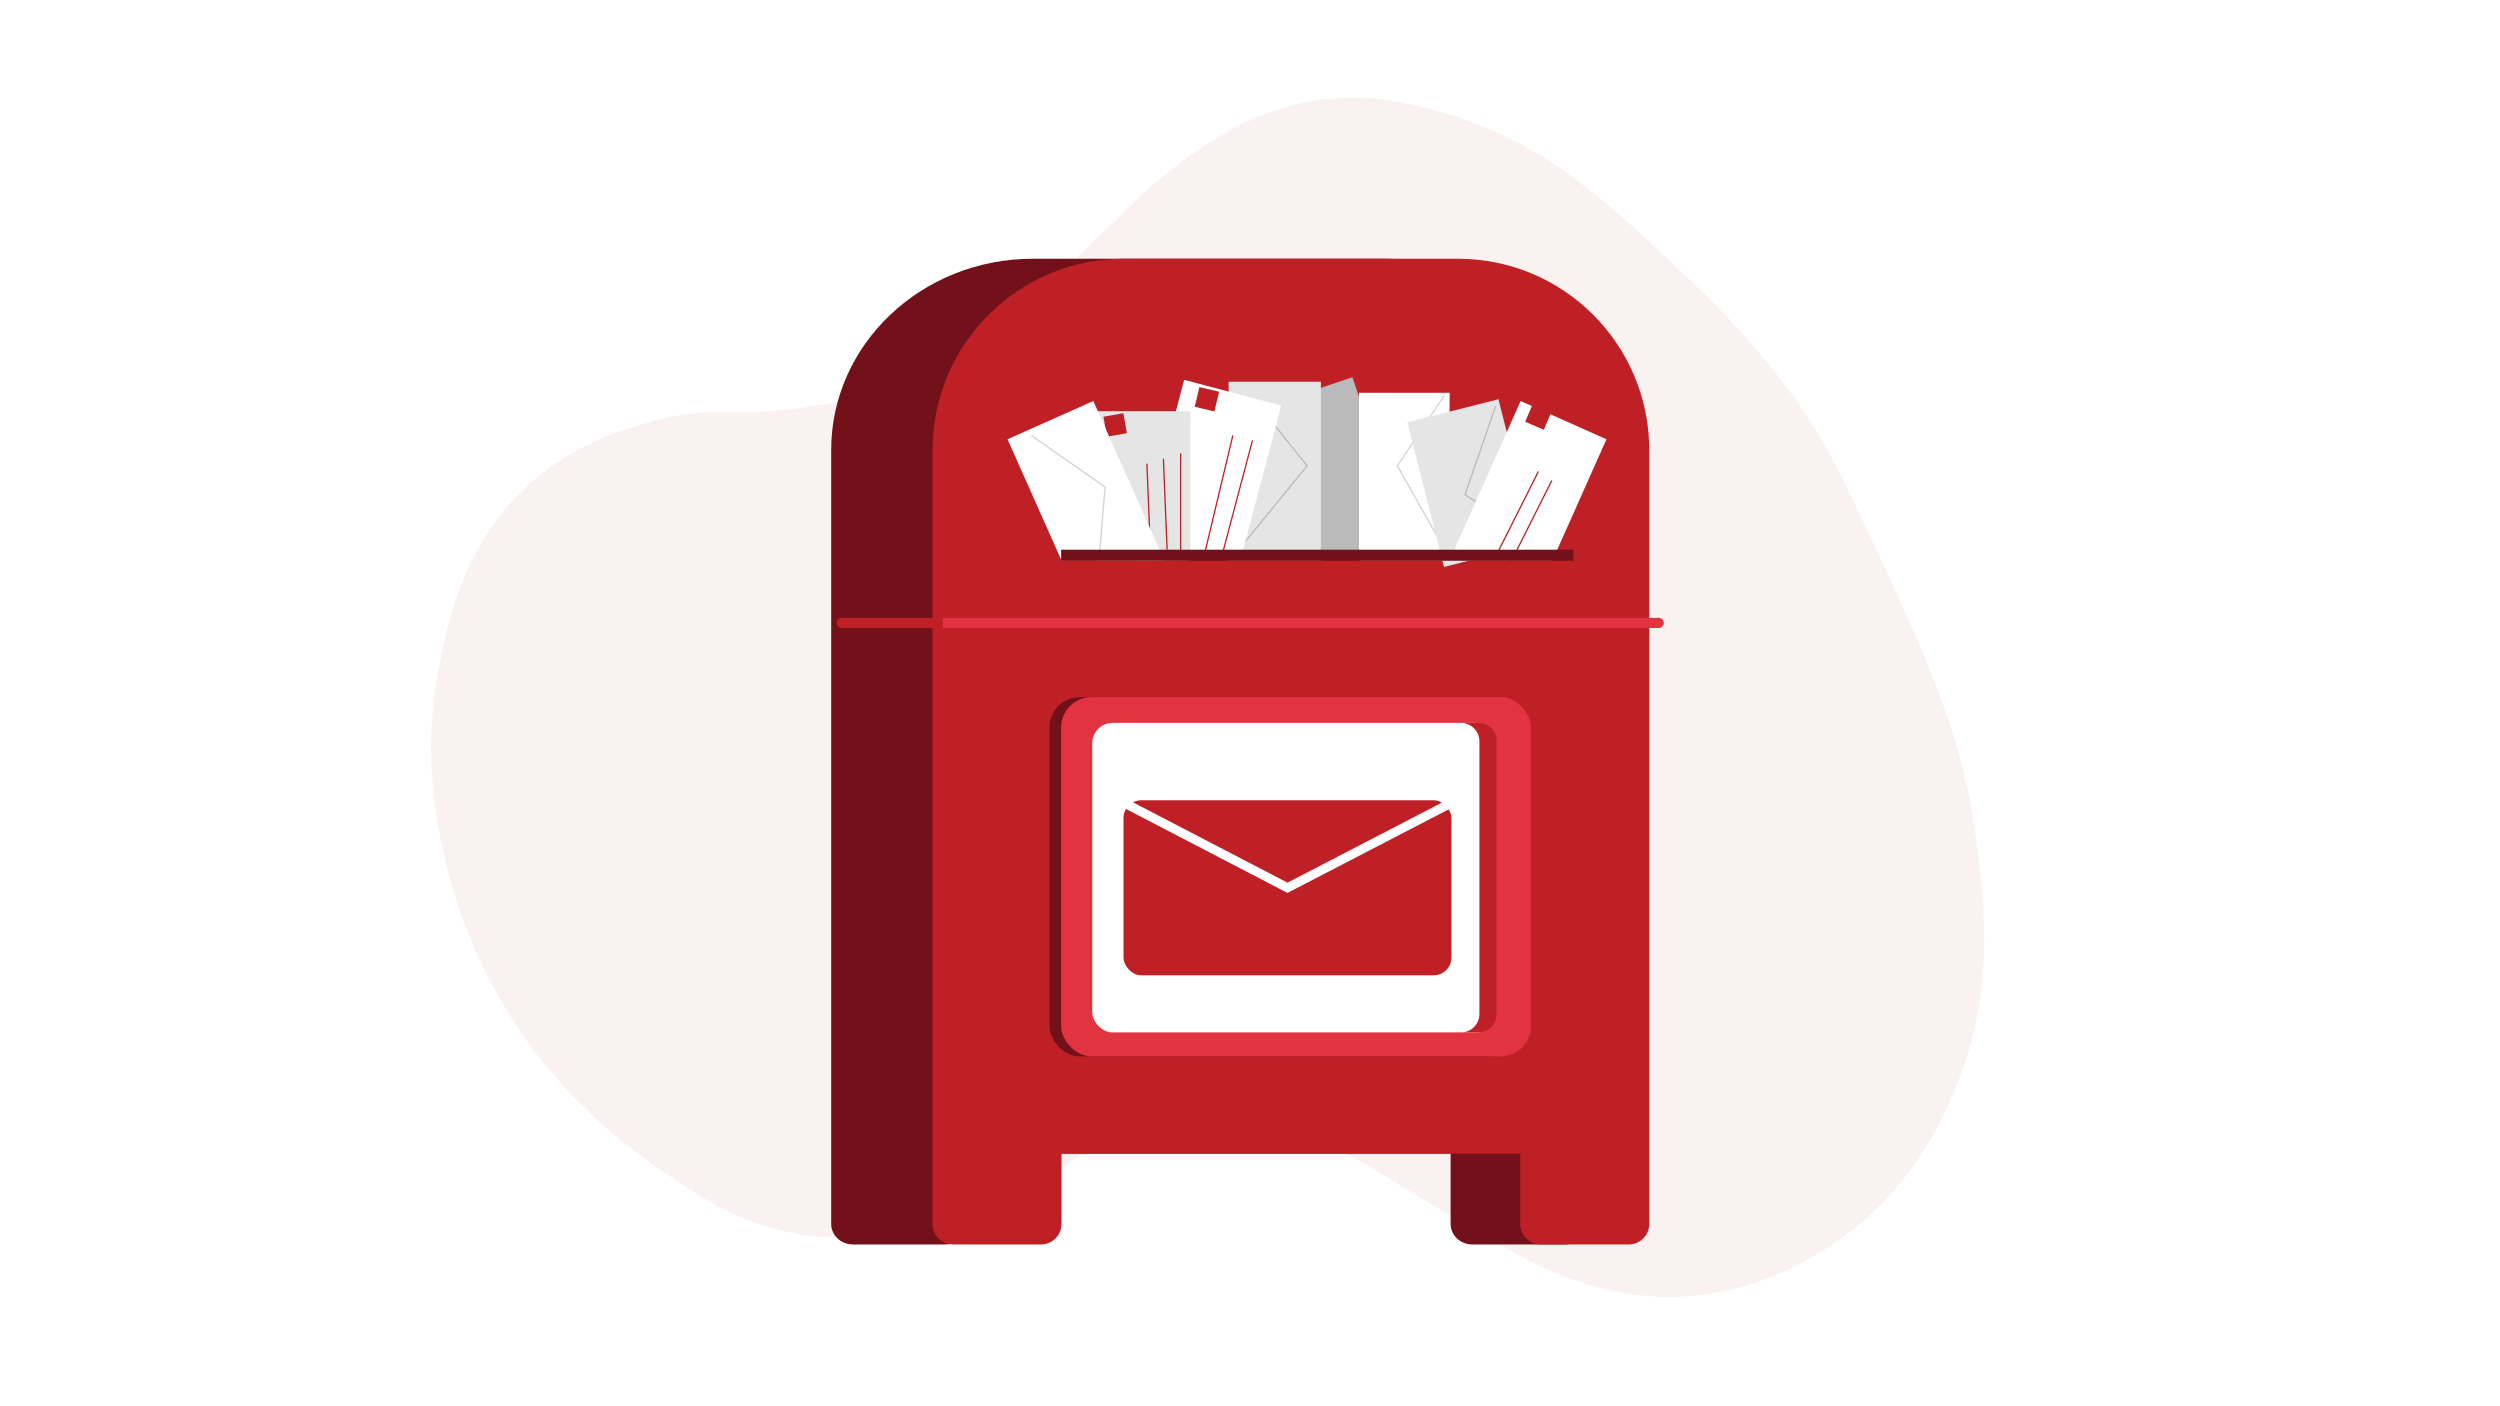 <?xml version="1.0" encoding="UTF-8"?>
<svg xmlns="http://www.w3.org/2000/svg" xmlns:xlink="http://www.w3.org/1999/xlink" viewBox="0 0 1920 1080">
  <defs>
    <style>
      .cls-1 {
        fill: #bf2026;
      }

      .cls-2 {
        filter: url(#drop-shadow-17);
      }

      .cls-2, .cls-3, .cls-4, .cls-5, .cls-6 {
        fill: #fff;
      }

      .cls-3 {
        filter: url(#drop-shadow-16);
      }

      .cls-7 {
        fill: #e23340;
      }

      .cls-8 {
        filter: url(#drop-shadow-9);
      }

      .cls-4 {
        filter: url(#drop-shadow-12);
      }

      .cls-9 {
        filter: url(#drop-shadow-14);
      }

      .cls-9, .cls-10, .cls-11 {
        fill: #e5e5e5;
      }

      .cls-12 {
        stroke: #bababa;
      }

      .cls-12, .cls-13, .cls-14, .cls-15 {
        fill: none;
        stroke-miterlimit: 10;
      }

      .cls-6 {
        filter: url(#drop-shadow-13);
      }

      .cls-10 {
        filter: url(#drop-shadow-11);
      }

      .cls-13 {
        stroke: #bf2026;
      }

      .cls-16 {
        fill: #faf1f1;
      }

      .cls-11 {
        filter: url(#drop-shadow-15);
      }

      .cls-14 {
        stroke: #d1d1d1;
      }

      .cls-17 {
        fill: #721119;
      }

      .cls-15 {
        stroke: #fff;
        stroke-width: 7px;
      }

      .cls-18 {
        fill: #bababa;
        filter: url(#drop-shadow-10);
      }
    </style>
    <filter id="drop-shadow-9" x="623" y="183" width="659" height="788" filterUnits="userSpaceOnUse">
      <feOffset dx="-8" dy="4"/>
      <feGaussianBlur result="blur" stdDeviation="5"/>
      <feFlood flood-color="#000" flood-opacity=".5"/>
      <feComposite in2="blur" operator="in"/>
      <feComposite in="SourceGraphic"/>
    </filter>
    <filter id="drop-shadow-10" x="956" y="274" width="142" height="172" filterUnits="userSpaceOnUse">
      <feOffset dx="-8" dy="4"/>
      <feGaussianBlur result="blur-2" stdDeviation="5"/>
      <feFlood flood-color="#000" flood-opacity=".5"/>
      <feComposite in2="blur-2" operator="in"/>
      <feComposite in="SourceGraphic"/>
    </filter>
    <filter id="drop-shadow-11" x="928" y="278" width="102" height="168" filterUnits="userSpaceOnUse">
      <feOffset dx="-8" dy="4"/>
      <feGaussianBlur result="blur-3" stdDeviation="5"/>
      <feFlood flood-color="#000" flood-opacity=".5"/>
      <feComposite in2="blur-3" operator="in"/>
      <feComposite in="SourceGraphic"/>
    </filter>
    <filter id="drop-shadow-12" x="1028" y="286" width="101" height="160" filterUnits="userSpaceOnUse">
      <feOffset dx="-8" dy="4"/>
      <feGaussianBlur result="blur-4" stdDeviation="5"/>
      <feFlood flood-color="#000" flood-opacity=".5"/>
      <feComposite in2="blur-4" operator="in"/>
      <feComposite in="SourceGraphic"/>
    </filter>
    <filter id="drop-shadow-13" x="857" y="276" width="143" height="170" filterUnits="userSpaceOnUse">
      <feOffset dx="-8" dy="4"/>
      <feGaussianBlur result="blur-5" stdDeviation="5"/>
      <feFlood flood-color="#000" flood-opacity=".5"/>
      <feComposite in2="blur-5" operator="in"/>
      <feComposite in="SourceGraphic"/>
    </filter>
    <filter id="drop-shadow-14" x="827" y="300" width="103" height="146" filterUnits="userSpaceOnUse">
      <feOffset dx="-8" dy="4"/>
      <feGaussianBlur result="blur-6" stdDeviation="5"/>
      <feFlood flood-color="#000" flood-opacity=".5"/>
      <feComposite in2="blur-6" operator="in"/>
      <feComposite in="SourceGraphic"/>
    </filter>
    <filter id="drop-shadow-15" x="1064" y="289" width="129" height="160" filterUnits="userSpaceOnUse">
      <feOffset dx="-8" dy="4"/>
      <feGaussianBlur result="blur-7" stdDeviation="5"/>
      <feFlood flood-color="#000" flood-opacity=".5"/>
      <feComposite in2="blur-7" operator="in"/>
      <feComposite in="SourceGraphic"/>
    </filter>
    <filter id="drop-shadow-16" x="758" y="292" width="152" height="154" filterUnits="userSpaceOnUse">
      <feOffset dx="-8" dy="4"/>
      <feGaussianBlur result="blur-8" stdDeviation="5"/>
      <feFlood flood-color="#000" flood-opacity=".5"/>
      <feComposite in2="blur-8" operator="in"/>
      <feComposite in="SourceGraphic"/>
    </filter>
    <filter id="drop-shadow-17" x="1098" y="292" width="151" height="154" filterUnits="userSpaceOnUse">
      <feOffset dx="-8" dy="4"/>
      <feGaussianBlur result="blur-9" stdDeviation="5"/>
      <feFlood flood-color="#000" flood-opacity=".5"/>
      <feComposite in2="blur-9" operator="in"/>
      <feComposite in="SourceGraphic"/>
    </filter>
  </defs>
  <g id="Layer_10" data-name="Layer 10">
    <path class="cls-16" d="M1423.78,385.51c-8.14-17.28-16.67-34.52-29.35-55.17-13.14-21.4-40.1-61.75-96.26-115.04-64.75-61.44-113.22-107.44-191.35-129.13-25.03-6.95-55.26-15.01-93.91-9.39-57.11,8.3-98.36,41.48-125.61,63.39-6.04,4.86-24.46,22.87-61.04,58.7-65.31,63.95-63.63,63.62-71.61,69.26-44.3,31.33-91.15,38.1-136.17,44.61-61.44,8.88-69.37-2.28-116.22,10.57-20.75,5.69-58.17,15.95-92.74,45.78-53.81,46.44-66.06,110.44-72.78,145.57-11.96,62.5-2.03,112.14,3.52,138.52,5.75,27.33,23.88,98.77,81,167.87,7.61,9.2,36.68,43.5,84.52,76.3,29.43,20.19,53.04,36.37,86.87,45.78,74.14,20.63,157.34-2.42,210.13-37.57,13.89-9.25,28.05-20.91,55.17-34.04,28.44-13.77,53.02-25.67,83.35-24.65,22.44.76,45.4,13.04,90.39,37.57,23.47,12.8,27.44,16.22,72.78,43.43,70.96,42.58,85.13,48.52,97.43,52.83,16.21,5.67,42.53,14.65,76.3,15.26,74.73,1.34,128.86-39.36,143.22-50.48,51.05-39.53,71.64-88.48,81-111.52,30.05-74,21.63-139.45,15.26-189-10.62-82.55-38.74-142.28-93.91-259.43v-.02Z"/>
  </g>
  <g id="Layer_5" data-name="Layer 5">
    <g class="cls-8">
      <path class="cls-17" d="M646.36,341.69v594.3c0,8.69,7.43,15.74,16.59,15.74h71.21c9.16,0,16.59-7.05,16.59-15.74v-53.95h371.33v53.95c0,8.69,7.43,15.74,16.59,15.74h71.21c9.16,0,16.59-7.05,16.59-15.74V341.69c0-81.18-69.35-146.98-154.91-146.98h-270.3c-85.55,0-154.91,65.81-154.91,146.98Z"/>
      <path class="cls-1" d="M724.18,341.69v594.3c0,8.69,7.05,15.74,15.74,15.74h67.57c8.69,0,15.74-7.05,15.74-15.74v-53.95h352.34v53.95c0,8.69,7.05,15.74,15.74,15.74h67.57c8.69,0,15.74-7.05,15.74-15.74V341.69c0-81.18-65.81-146.98-146.98-146.98h-256.47c-81.18,0-146.98,65.81-146.98,146.98Z"/>
    </g>
    <polygon class="cls-18" points="1090.15 415.91 1022.43 426.41 979.5 308.15 1046.69 285.72 1090.15 415.91"/>
    <rect class="cls-10" x="951.59" y="289.16" width="70.84" height="137.26"/>
    <rect class="cls-4" x="1051.73" y="297.65" width="69.56" height="128.77"/>
    <polyline class="cls-12" points="969.45 314.63 1003.88 357.78 956.24 416.03"/>
    <polyline class="cls-14" points="1109.07 303.98 1073.22 357.78 1111.42 425.47"/>
    <polygon class="cls-6" points="960.75 425.79 880.83 426.41 917.44 287.73 992 307.41 960.75 425.79"/>
    <rect class="cls-1" x="919.13" y="298.81" width="15.57" height="15.57" transform="translate(95.29 -204.84) rotate(13.29)"/>
    <rect class="cls-9" x="850.12" y="311.8" width="72.17" height="114.62"/>
    <rect class="cls-1" x="848.65" y="318.56" width="15.57" height="15.57" transform="translate(-43.63 153.53) rotate(-9.99)"/>
    <line class="cls-13" x1="906.72" y1="425.47" x2="906.72" y2="348.11"/>
    <line class="cls-13" x1="896.34" y1="422.17" x2="893.51" y2="352.36"/>
    <line class="cls-13" x1="883.61" y1="425.47" x2="880.83" y2="356.06"/>
    <rect class="cls-11" x="1100.58" y="307.89" width="72.17" height="114.62" transform="translate(-54.88 290.38) rotate(-14.22)"/>
    <polygon class="cls-3" points="902.24 426.41 823.23 426.41 781.77 333.35 847.68 303.98 902.24 426.41"/>
    <polyline class="cls-12" points="1148.69 311.8 1125.1 379.95 1168.5 407.07"/>
    <polygon class="cls-2" points="1121.29 426.41 1200.3 426.41 1241.76 333.35 1175.84 303.98 1121.29 426.41"/>
    <polyline class="cls-14" points="792.1 334.44 848.7 374.06 844.46 425.47"/>
    <rect class="cls-1" x="1173.74" y="312.03" width="15.57" height="15.57" transform="translate(220.35 -438.1) rotate(23.11)"/>
    <line class="cls-13" x1="1149.63" y1="425.47" x2="1181.53" y2="362.03"/>
    <line class="cls-13" x1="1159.87" y1="432.54" x2="1191.77" y2="369.1"/>
    <line class="cls-13" x1="938.79" y1="425.47" x2="961.9" y2="338.21"/>
    <line class="cls-13" x1="925.11" y1="425.47" x2="946.81" y2="334.44"/>
    <rect class="cls-17" x="814.94" y="422.17" width="393.37" height="8.49"/>
    <path class="cls-7" d="M724.18,474.52h549.73c2.15,0,3.89,1.74,3.89,3.89h0c0,2.15-1.74,3.89-3.89,3.89h-549.73v-7.78h0Z"/>
    <path class="cls-1" d="M646.36,474.52h77.83v7.78h-77.83c-2.15,0-3.89-1.74-3.89-3.89h0c0-2.15,1.74-3.89,3.89-3.89Z"/>
    <rect class="cls-17" x="805.95" y="535.37" width="360.88" height="275.93" rx="23.37" ry="23.37"/>
    <rect class="cls-7" x="814.94" y="535.37" width="360.88" height="275.93" rx="23.37" ry="23.37"/>
    <rect class="cls-5" x="838.8" y="555.18" width="310.83" height="237.72" rx="15.65" ry="15.65"/>
    <path class="cls-1" d="M1135.48,555.18h-13.44c7.81,0,14.15,6.34,14.15,14.15v209.42c0,7.81-6.34,14.15-14.15,14.15h13.44c7.81,0,14.15-6.34,14.15-14.15v-209.42c0-7.81-6.34-14.15-14.15-14.15Z"/>
    <rect class="cls-1" x="862.85" y="614.61" width="251.87" height="134.43" rx="13.7" ry="13.7"/>
    <polyline class="cls-15" points="861.46 615.63 988.79 681.82 1116.45 615.63"/>
  </g>
</svg>